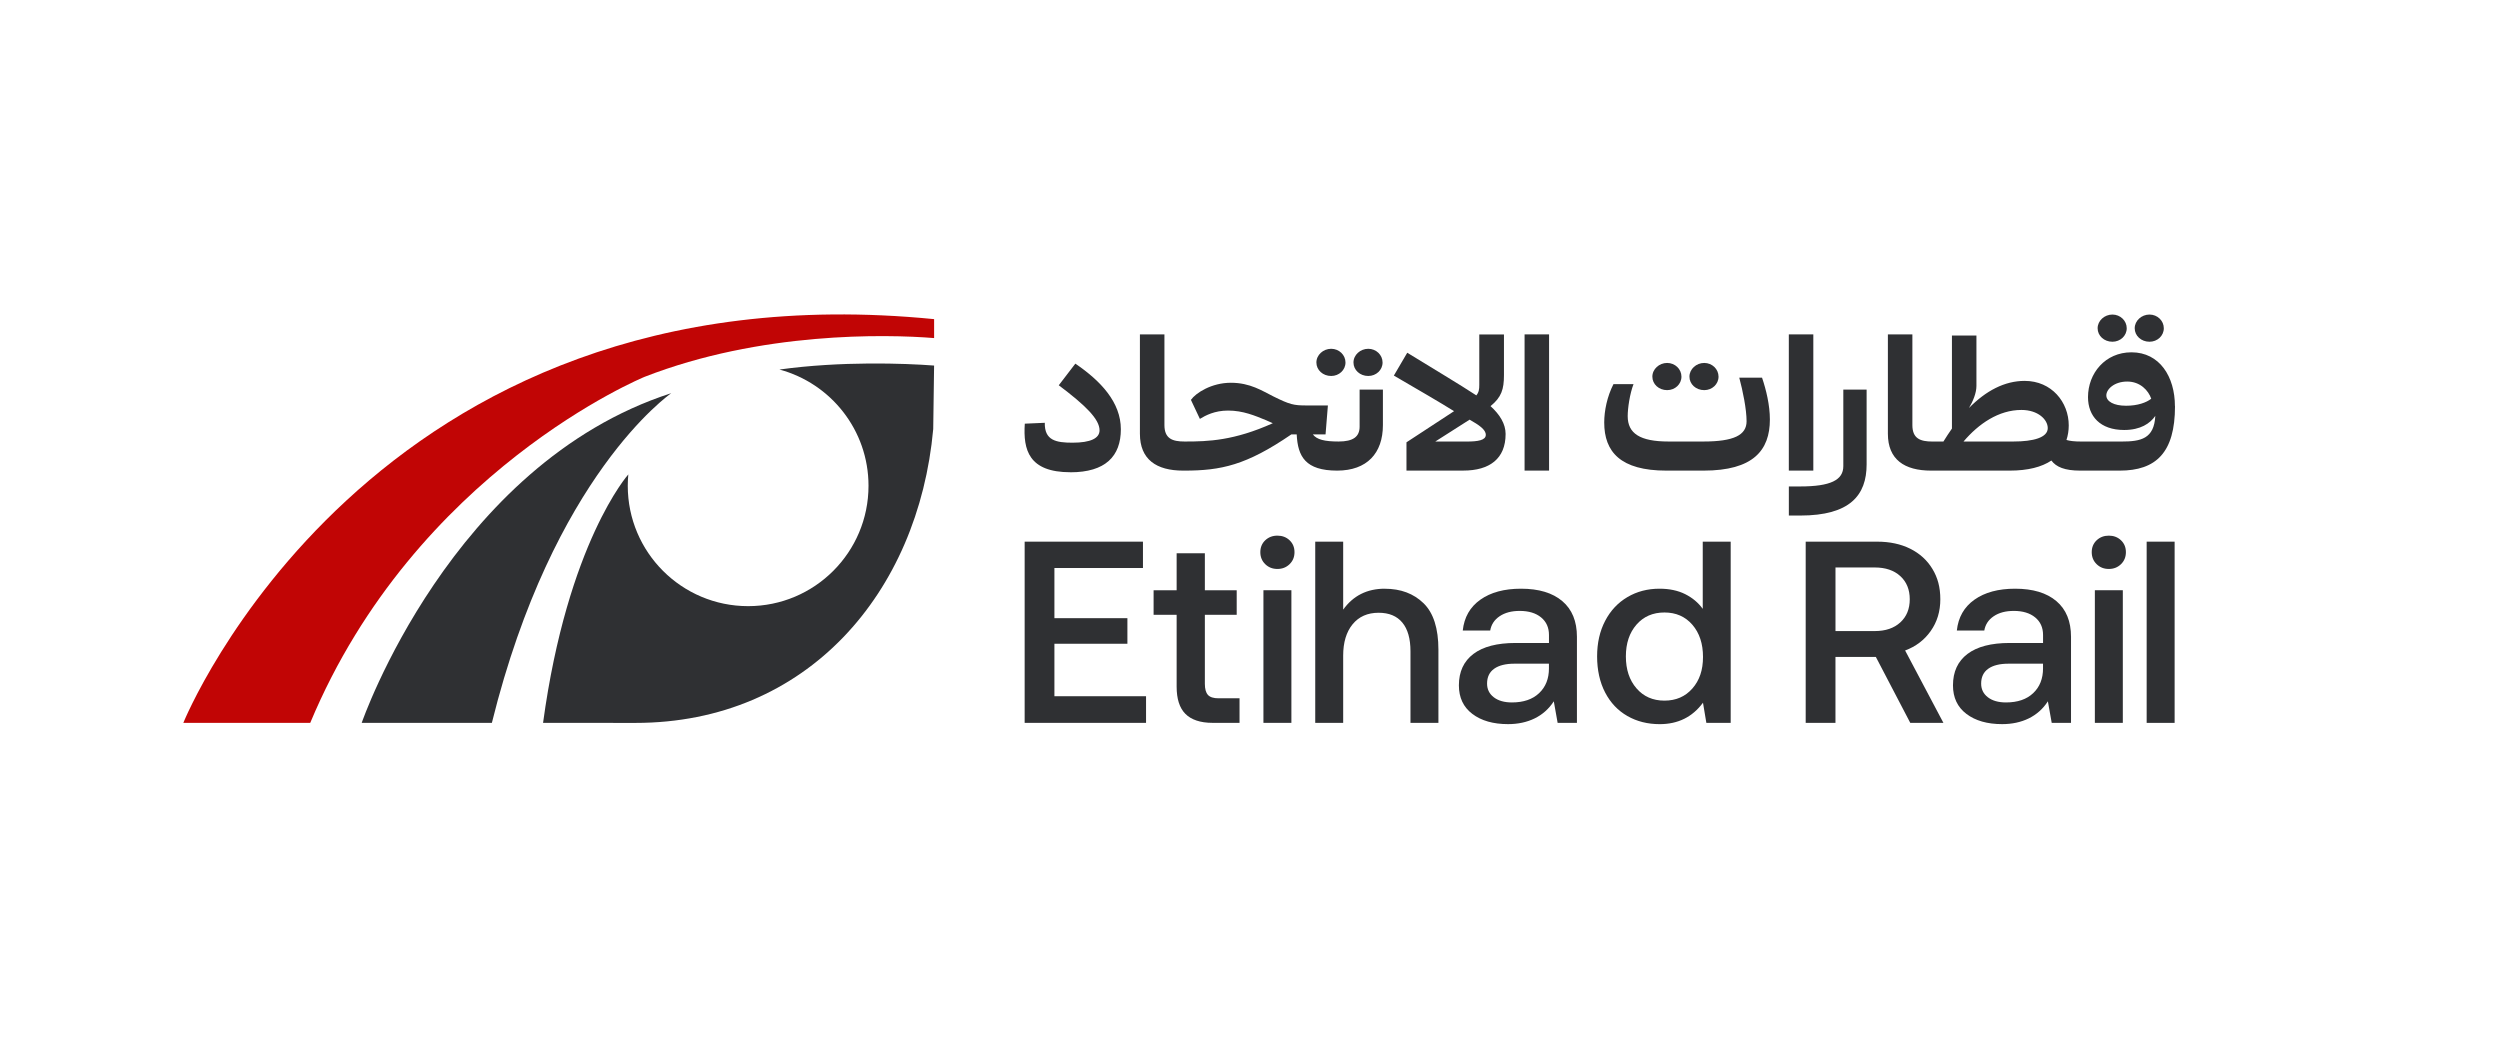 <svg width="600" height="250" viewBox="0 0 600 250" fill="none" xmlns="http://www.w3.org/2000/svg">
<path d="M515.877 82.017C517.789 82.017 519.314 80.583 519.314 78.781C519.314 76.979 517.789 75.492 515.877 75.492C513.965 75.492 512.33 76.974 512.33 78.781C512.33 80.588 513.889 82.017 515.877 82.017Z" fill="#2F3033"/>
<path d="M506.977 82.017C508.889 82.017 510.414 80.583 510.414 78.781C510.414 76.979 508.889 75.492 506.977 75.492C505.065 75.492 503.43 76.974 503.43 78.781C503.43 80.588 504.988 82.017 506.977 82.017Z" fill="#2F3033"/>
<path d="M521.981 97.489C521.981 90.42 518.319 84.555 511.561 84.555C505.237 84.555 501.121 89.593 501.121 95.314C501.121 99.889 504.047 103.197 509.797 103.197C513.721 103.197 516.025 101.629 517.273 99.817C516.991 105.3 513.836 105.969 509.171 105.969H499.587C497.866 105.969 496.719 105.835 495.949 105.591C496.303 104.53 496.499 103.35 496.499 102.097C496.499 96.519 492.388 91.414 485.926 91.414C481.122 91.414 476.639 93.766 472.552 97.92C473.484 96.371 474.344 94.359 474.344 92.619V80.525H468.465V102.857C467.781 103.847 467.098 104.86 466.419 105.969H463.771C460.903 105.969 458.972 105.271 458.972 102.04V80.258H453.093V104.1C453.093 110.276 457.046 112.948 463.475 112.948H482.327C486.7 112.948 490.013 112.082 492.331 110.529C493.488 112.078 495.534 112.948 499.252 112.948H508.726C517.426 112.948 522 108.655 522 97.489H521.99H521.981ZM510.213 97.375C507.354 97.375 505.519 96.361 505.519 94.894C505.519 93.426 507.407 91.572 510.533 91.572C513.659 91.572 515.623 93.718 516.297 95.692C515.136 96.615 513.052 97.379 510.222 97.379L510.213 97.375ZM483.206 105.964H471.247C474.856 101.715 479.674 98.388 485.142 98.388C489.152 98.388 491.461 100.716 491.461 102.747C491.461 105.008 488.043 105.964 483.206 105.964Z" fill="#2F3033"/>
<path d="M409.013 93.632C410.924 93.632 412.449 92.198 412.449 90.396C412.449 88.594 410.924 87.107 409.013 87.107C407.101 87.107 405.466 88.589 405.466 90.396C405.466 92.203 407.024 93.632 409.013 93.632Z" fill="#2F3033"/>
<path d="M400.112 93.632C402.024 93.632 403.549 92.198 403.549 90.396C403.549 88.594 402.024 87.107 400.112 87.107C398.2 87.107 396.566 88.589 396.566 90.396C396.566 92.203 398.124 93.632 400.112 93.632Z" fill="#2F3033"/>
<path d="M328.38 90.234C330.292 90.234 331.817 88.8 331.817 86.998C331.817 85.195 330.292 83.709 328.38 83.709C326.468 83.709 324.834 85.191 324.834 86.998C324.834 88.804 326.392 90.234 328.38 90.234Z" fill="#2F3033"/>
<path d="M319.48 90.234C321.392 90.234 322.917 88.8 322.917 86.998C322.917 85.195 321.392 83.709 319.48 83.709C317.568 83.709 315.934 85.191 315.934 86.998C315.934 88.804 317.492 90.234 319.48 90.234Z" fill="#2F3033"/>
<path d="M245.917 129.998V173.486H275.051V167.095H253.059V154.5H270.577V148.362H253.059V136.322H274.31V129.998H245.917Z" fill="#2F3033"/>
<path d="M289.912 166.784C289.415 166.248 289.166 165.354 289.166 164.116V147.549H296.809V141.656H289.166V132.784H282.393V141.656H276.863V147.549H282.393V164.795C282.393 167.73 283.086 169.9 284.477 171.31C285.863 172.72 288.048 173.485 291.03 173.485H297.488V167.591H292.455C291.25 167.591 290.404 167.324 289.907 166.784H289.912Z" fill="#2F3033"/>
<path d="M306.579 128.554C305.418 128.554 304.447 128.927 303.659 129.667C302.875 130.413 302.478 131.364 302.478 132.521C302.478 133.678 302.875 134.643 303.659 135.403C304.443 136.168 305.418 136.55 306.579 136.55C307.741 136.55 308.711 136.168 309.5 135.403C310.284 134.639 310.68 133.678 310.68 132.521C310.68 131.364 310.284 130.413 309.5 129.667C308.716 128.922 307.741 128.554 306.579 128.554Z" fill="#2F3033"/>
<path d="M309.935 141.655H303.224V173.485H309.935V141.655Z" fill="#2F3033"/>
<path d="M332.367 141.288C328.098 141.288 324.767 142.961 322.362 146.312V129.998H315.656V173.49H322.362V157.358C322.362 154.175 323.118 151.661 324.628 149.82C326.139 147.98 328.218 147.062 330.875 147.062C333.361 147.062 335.259 147.846 336.559 149.419C337.864 150.991 338.514 153.286 338.514 156.307V173.49H345.22V155.939C345.22 150.81 344.03 147.086 341.649 144.773C339.264 142.454 336.172 141.298 332.362 141.298V141.288H332.367Z" fill="#2F3033"/>
<path d="M374.951 144.266C372.614 142.282 369.306 141.288 365.042 141.288C361.022 141.288 357.772 142.168 355.291 143.922C352.806 145.681 351.4 148.152 351.061 151.335H357.648C357.896 149.892 358.652 148.74 359.913 147.894C361.175 147.043 362.781 146.618 364.732 146.618C366.887 146.618 368.594 147.139 369.856 148.171C371.118 149.204 371.753 150.614 371.753 152.392V154.313H363.737C359.306 154.313 355.932 155.193 353.614 156.947C351.295 158.706 350.134 161.216 350.134 164.485C350.134 167.42 351.209 169.709 353.365 171.339C355.521 172.974 358.379 173.791 361.94 173.791C366.62 173.791 370.549 171.989 372.91 168.314L373.833 173.49H378.464V152.827C378.464 149.108 377.293 146.25 374.951 144.266ZM371.748 160.398C371.748 162.879 370.965 164.867 369.387 166.354C367.81 167.845 365.64 168.586 362.863 168.586C361.037 168.586 359.593 168.175 358.513 167.348C357.433 166.521 356.897 165.427 356.897 164.06C356.897 162.487 357.466 161.302 358.604 160.494C359.741 159.686 361.367 159.284 363.479 159.284H371.744V160.398H371.748Z" fill="#2F3033"/>
<path d="M408.659 146.125C407.579 144.634 406.173 143.458 404.434 142.588C402.694 141.723 400.643 141.288 398.282 141.288C395.423 141.288 392.857 141.957 390.577 143.305C388.297 144.648 386.514 146.551 385.233 149.012C383.947 151.469 383.306 154.318 383.306 157.545C383.306 160.771 383.947 163.739 385.233 166.201C386.514 168.663 388.297 170.546 390.577 171.846C392.857 173.151 395.443 173.796 398.339 173.796C402.727 173.796 406.188 172.08 408.716 168.648L409.524 173.486H415.365V129.993H408.659V146.125ZM406.173 165.235C404.472 167.181 402.235 168.151 399.462 168.151C396.69 168.151 394.448 167.166 392.756 165.202C391.055 163.237 390.209 160.685 390.209 157.54C390.209 154.395 391.059 151.856 392.756 149.911C394.453 147.966 396.69 146.995 399.462 146.995C402.235 146.995 404.477 147.98 406.173 149.944C407.87 151.909 408.721 154.485 408.721 157.669C408.721 160.852 407.87 163.295 406.173 165.24" fill="#2F3033"/>
<path d="M463.379 151.431C464.909 149.261 465.678 146.728 465.678 143.831C465.678 140.934 465.047 138.631 463.781 136.542C462.519 134.453 460.746 132.842 458.465 131.7C456.185 130.562 453.537 129.998 450.512 129.998H433.366V173.486H440.512V157.669H450.206L458.465 173.486H466.419L457.227 156.115C459.794 155.169 461.845 153.606 463.379 151.436V151.431ZM449.957 151.455H440.517V136.193H449.957C452.524 136.193 454.565 136.886 456.076 138.267C457.586 139.653 458.341 141.503 458.341 143.822C458.341 146.14 457.586 147.99 456.076 149.376C454.565 150.762 452.524 151.455 449.957 151.455Z" fill="#2F3033"/>
<path d="M509.477 141.655H502.766V173.485H509.477V141.655Z" fill="#2F3033"/>
<path d="M506.116 128.554C504.955 128.554 503.985 128.927 503.196 129.667C502.412 130.413 502.015 131.364 502.015 132.521C502.015 133.678 502.412 134.643 503.196 135.403C503.98 136.168 504.955 136.55 506.116 136.55C507.278 136.55 508.248 136.168 509.037 135.403C509.821 134.639 510.217 133.678 510.217 132.521C510.217 131.364 509.821 130.413 509.037 129.667C508.253 128.922 507.278 128.554 506.116 128.554Z" fill="#2F3033"/>
<path d="M521.909 129.998H515.198V173.49H521.909V129.998Z" fill="#2F3033"/>
<path d="M256.911 113.349C265.305 113.349 269.005 109.496 269.005 103.024C269.005 96.552 264.177 91.423 258.082 87.274L254.106 92.465C260.558 97.317 263.89 100.61 263.89 103.278C263.89 105.189 261.739 106.246 257.404 106.246C253.47 106.246 250.659 105.72 250.75 101.471L245.951 101.681C245.535 107.952 246.878 113.339 256.907 113.339L256.911 113.349Z" fill="#2F3033"/>
<path d="M326.306 102.394C326.306 104.817 324.767 105.959 321.268 105.964C317.874 105.964 316.029 105.5 315.083 104.258H318.132L318.696 97.308H313.51C310.485 97.308 309.562 97.097 305.633 95.152C302.937 93.818 300.069 91.863 295.413 91.863C290.758 91.863 287.001 94.306 285.82 95.969L287.971 100.534C289.31 99.717 291.494 98.536 294.735 98.536C298.334 98.536 301.197 99.76 303.903 100.874C304.5 101.136 304.997 101.39 305.47 101.576C296.169 105.759 289.926 105.964 284.53 105.964H284.257C281.389 105.964 279.463 105.266 279.463 102.035V80.258H273.579V104.1C273.579 110.276 277.532 112.948 283.961 112.948H284.219C293.047 112.948 299.094 111.671 309.916 104.262H311.211C311.46 109.592 313.329 112.938 320.909 112.948H320.953C328.041 112.928 331.898 108.813 331.898 102.016V93.498H326.306V102.398V102.394Z" fill="#2F3033"/>
<path d="M361.347 104.182C361.347 101.716 359.937 99.474 357.724 97.471C360.348 95.349 360.951 93.442 360.951 90.029V80.264H355.028V92.362C355.028 93.437 354.933 94.144 354.321 94.895C350.096 92.127 344.274 88.676 337.739 84.656L334.527 90.139C340.789 93.786 345.43 96.477 348.972 98.681L337.553 106.156V112.939H351.209C357.504 112.939 361.343 110.081 361.343 104.178L361.347 104.182ZM352.06 105.97H344.46L352.705 100.717C354.928 101.988 356.591 103.069 356.591 104.369C356.591 105.669 354.66 105.97 352.05 105.97H352.06Z" fill="#2F3033"/>
<path d="M371.777 80.253H365.898V112.943H371.777V80.253Z" fill="#2F3033"/>
<path d="M417.425 90.64C418.271 93.794 419.179 98.235 419.179 101.093C419.179 104.434 416.12 105.964 408.807 105.964H400.442C393.583 105.964 390.648 104.019 390.648 99.87C390.648 97.986 391.15 94.502 392.049 92.184H387.235C385.706 95.176 385.013 98.603 385.013 101.409C385.013 108.45 388.932 112.947 399.921 112.947H408.86C420.762 112.947 424.772 108.086 424.772 100.677C424.772 97.231 423.878 93.555 422.889 90.64H417.425Z" fill="#2F3033"/>
<path d="M435.197 80.253H429.318V112.943H435.197V80.253Z" fill="#2F3033"/>
<path d="M493.531 144.266C491.193 142.282 487.886 141.288 483.622 141.288C479.602 141.288 476.352 142.168 473.871 143.922C471.386 145.681 469.98 148.152 469.641 151.335H476.228C476.476 149.892 477.231 148.74 478.493 147.894C479.755 147.043 481.361 146.618 483.311 146.618C485.467 146.618 487.174 147.139 488.435 148.171C489.697 149.204 490.333 150.614 490.333 152.392V154.313H482.317C477.886 154.313 474.512 155.193 472.193 156.947C469.875 158.706 468.714 161.216 468.714 164.485C468.714 167.42 469.789 169.709 471.945 171.339C474.101 172.974 476.959 173.791 480.52 173.791C485.199 173.791 489.129 171.989 491.49 168.314L492.412 173.49H497.044V152.827C497.044 149.108 495.873 146.25 493.531 144.266ZM490.328 160.398C490.328 162.879 489.544 164.867 487.967 166.354C486.39 167.845 484.22 168.586 481.443 168.586C479.617 168.586 478.173 168.175 477.093 167.348C476.013 166.521 475.477 165.427 475.477 164.06C475.477 162.487 476.046 161.302 477.184 160.494C478.321 159.686 479.946 159.284 482.059 159.284H490.324V160.398H490.328Z" fill="#2F3033"/>
<path d="M432.076 123.731C443.978 123.731 447.988 118.87 447.988 111.461V93.503H442.396V111.877C442.396 115.218 439.336 116.748 432.023 116.748H429.323V123.726H432.081L432.076 123.731Z" fill="#2F3033"/>
<path d="M44 173.485H74.458C99.719 112.948 154.727 90.43 154.727 90.43C182.546 79.594 212.539 80.196 224.188 81.138V76.592C88.53 63.184 43.933 173.629 44 173.485Z" fill="#C10505"/>
<path d="M187.053 88.685C199.371 91.988 208.443 103.225 208.443 116.585C208.443 132.54 195.509 145.475 179.553 145.475C163.598 145.475 150.664 132.54 150.664 116.585C150.664 115.663 150.711 114.754 150.797 113.856C150.797 113.856 136.219 130.213 130.335 173.485L152.49 173.499C193.75 173.499 220.412 142.234 223.973 102.972L224.183 87.734C217.076 87.193 201.79 86.648 187.053 88.689V88.685Z" fill="#2F3033"/>
<path d="M86.809 173.485H118.05C132.758 114.076 160.668 94.722 161.098 94.363C108.189 111.447 86.809 173.485 86.809 173.485Z" fill="#2F3033"/>
</svg>
